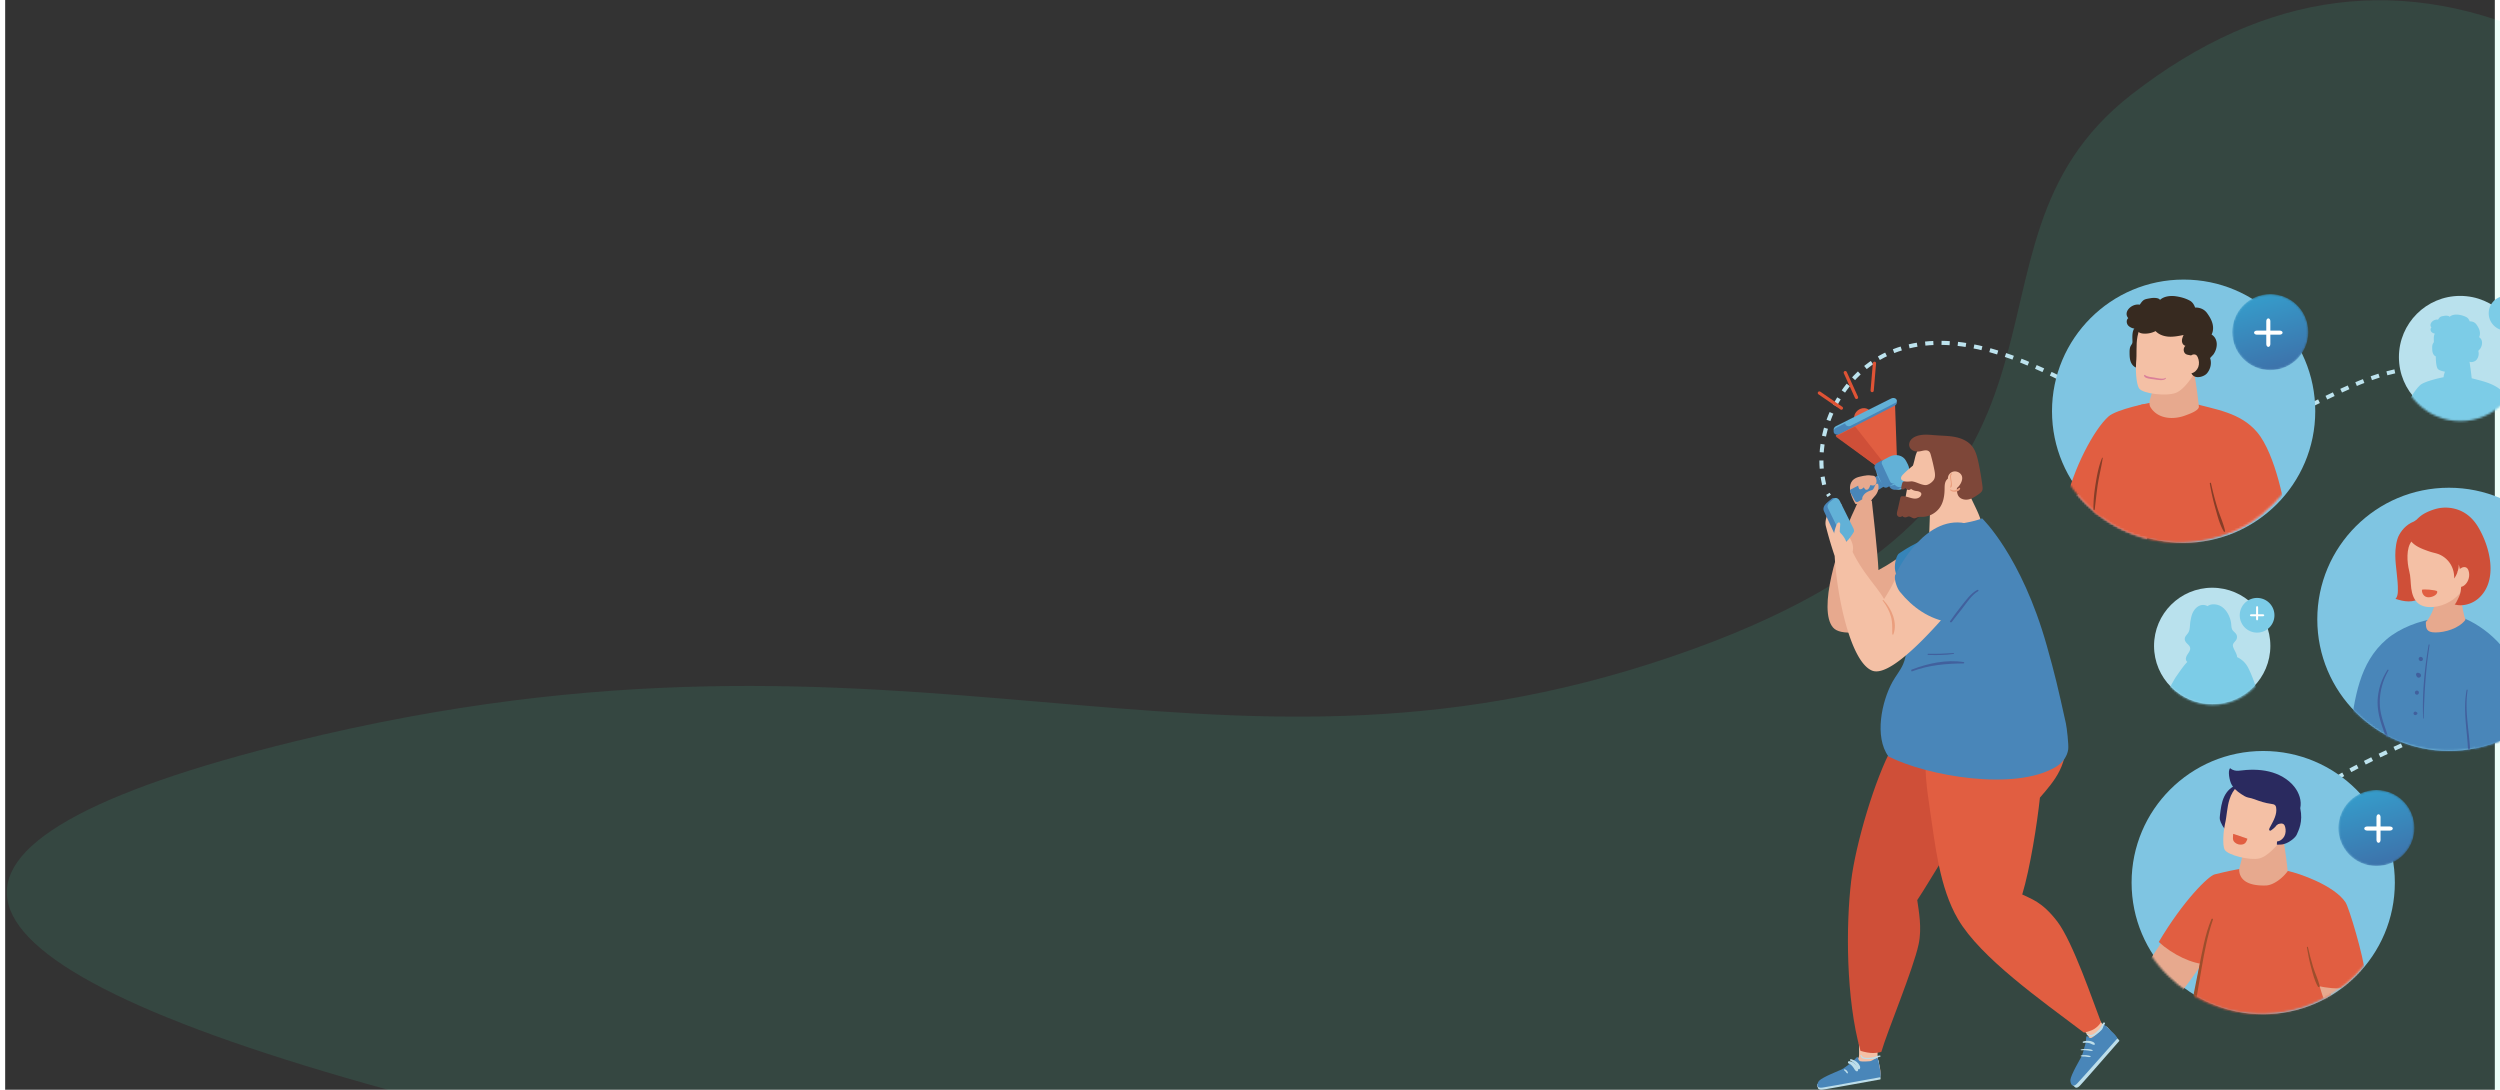 <svg xmlns="http://www.w3.org/2000/svg" xmlns:xlink="http://www.w3.org/1999/xlink" width="780" height="340" viewBox="0 0 1220 534">
    <rect x="0" y="0" width="1220" height="534" fill="#333333" stroke="none"/>
    <defs>
        <path id="a" d="M130.373 64.59c0 35.516-29.018 64.308-64.816 64.308S.74 100.106.74 64.59C.74 29.074 29.76.283 65.557.283c35.798 0 64.816 28.791 64.816 64.307"/>
        <path id="c" d="M37.604 18.75c0 10.292-8.343 18.635-18.635 18.635C8.677 37.385.333 29.042.333 18.75.333 8.457 8.677.114 18.97.114S37.604 8.457 37.604 18.75"/>
        <linearGradient id="d" x1="70.849%" x2="34.249%" y1="123.469%" y2="-5.5%">
            <stop offset="0%" stop-color="#3F67A2"/>
            <stop offset="100%" stop-color="#359FCD"/>
        </linearGradient>
        <path id="f" d="M130.373 64.59c0 35.516-29.018 64.308-64.815 64.308-35.8 0-64.818-28.792-64.818-64.308C.74 29.074 29.76.283 65.558.283c35.797 0 64.815 28.791 64.815 64.307"/>
        <path id="h" d="M130.373 64.59c0 35.516-29.018 64.308-64.815 64.308-35.8 0-64.818-28.792-64.818-64.308C.74 29.074 29.76.282 65.558.282c35.797 0 64.815 28.792 64.815 64.308"/>
        <path id="j" d="M37.604 18.75c0 10.292-8.343 18.635-18.635 18.635C8.677 37.385.333 29.042.333 18.75.333 8.457 8.677.114 18.97.114S37.604 8.457 37.604 18.75"/>
        <linearGradient id="k" x1="70.849%" x2="34.249%" y1="123.468%" y2="-5.501%">
            <stop offset="0%" stop-color="#3F67A2"/>
            <stop offset="100%" stop-color="#359FCD"/>
        </linearGradient>
        <path id="m" d="M57.113 29.021c0 15.661-12.697 28.355-28.357 28.355S.401 44.682.401 29.021C.401 13.361 13.096.666 28.756.666s28.357 12.695 28.357 28.355"/>
        <path id="o" d="M60.111 30.858c0 16.85-13.44 30.508-30.016 30.508C13.518 61.366.08 47.708.08 30.858.08 14.01 13.518.35 30.095.35c16.577 0 30.016 13.659 30.016 30.508"/>
    </defs>
    <g fill="none" fill-rule="evenodd">
        <path fill="#4AFFC4" d="M187.54 534C-45.17 469.818-60.35 412.906 142 363.264c303.524-74.464 444.881 36.619 674.288-41.387C1045.695 243.872 943.268 123 1042 46.281c65.822-51.146 134.155-59.789 205-25.93v522.904L187.54 534z" opacity=".1"/>
        <path stroke="#BDE3EE" stroke-width="2" d="M893.823 243a20.563 20.563 0 0 1-.646-1"/>
        <path stroke="#BDE3EE" stroke-dasharray="4.002,4.002" stroke-width="2" d="M891.361 237.54c-6.056-25.745 8.63-55.362 33.476-65.265 27.063-10.786 57.577.699 83.573 13.836 25.996 13.139 53.257 28.53 82.244 25.474 25.878-2.728 47.838-19.766 72.66-27.549 19.985-6.265 42.59-6.146 61.111 3.608 10.882 5.73 19.971 14.545 26.844 24.72 21.649 32.046 19.187 78.271-5.743 107.855-20.31 24.103-51.368 35.72-79.985 49.041-27.432 12.77-55.697 30.155-67.173 57.74"/>
        <path stroke="#BDE3EE" stroke-width="2" d="M1097.843 430c-.238.33-.466.664-.686 1"/>
        <path fill="#E7A98E" d="M913.603 246.302c.77-1.242 1.833-2.286 2.522-3.576 1.006-1.88 1.123-4.192.462-6.224-.533-1.642.376-1.399-.972-2.485-2.034-1.64-4.721-.922-6.87-.42-9.16 2.142-2.285 13.069-2.025 13.403"/>
        <path fill="#4986B9" d="M904.135 241.215l2.329 4.209a1.14 1.14 0 0 0 1.571.418L923 237.007 919.708 232l-15.106 7.725a1.08 1.08 0 0 0-.467 1.49"/>
        <path fill="#E15E41" d="M906.396 206.557L907.1 208l7.9-4.455-.703-1.441c-1-2.051-3.58-2.717-5.761-1.487s-3.14 3.89-2.14 5.94M897 213.361L917.825 229l9.175-4.848-.925-26.152L897 213.361"/>
        <path fill="#CF4F38" d="M897 213.917L916.375 228l3.625-1.87L906.53 209l-9.53 4.917"/>
        <path fill="#62B1D7" d="M925.293 238.505c.741 1.457 2.65 1.93 4.266 1.056l1.564-.845c1.615-.874 2.324-2.764 1.583-4.221-.74-1.458-2.65-1.93-4.266-1.056l-1.562.844c-1.616.875-2.325 2.764-1.585 4.222"/>
        <path fill="#4986B9" d="M926.726 233.174l-1.69.878c-1.756.912-2.52 2.876-1.718 4.392.803 1.516 2.87 2.01 4.623 1.098l1.691-.877a3.53 3.53 0 0 0 .368-.221c-1.65.654-3.48.128-4.224-1.276-.743-1.405-.139-3.195 1.344-4.168a3.365 3.365 0 0 0-.394.174"/>
        <path fill="#62B1D7" d="M896.177 211.167c.446.812 1.6 1.075 2.574.589l27.116-13.567c.975-.487 1.403-1.542.956-2.355-.447-.813-1.6-1.077-2.574-.59l-27.116 13.566c-.975.489-1.403 1.543-.956 2.357"/>
        <path fill="#4986B9" d="M926.997 197l-22.59 11.618c-.974.5-2.126.23-2.574-.607a1.484 1.484 0 0 1-.166-.622l-4.534 2.332c-.975.502-1.403 1.586-.956 2.422.447.836 1.6 1.107 2.575.605l27.123-13.949c.745-.383 1.162-1.105 1.122-1.799"/>
        <path fill="#62B1D7" d="M917.564 233.281l.966 1.878c1.423 2.77 5.093 3.668 8.198 2.008l2.663-1.425c3.105-1.661 4.468-5.254 3.045-8.023l-.966-1.878c-1.423-2.77-5.093-3.668-8.198-2.008l-2.663 1.426c-3.105 1.661-4.468 5.253-3.045 8.022"/>
        <path fill="#4986B9" d="M920.56 225l-3.544 2.088c-.872.514-1.26 1.625-.857 2.486l3.988 8.547c.4.856 1.436 1.136 2.307.62l3.546-2.087c-.872.514-1.908.235-2.307-.623l-3.989-8.546c-.402-.86-.016-1.971.857-2.485"/>
        <path fill="#E7A98E" d="M908.041 235.734c1.405-1.629 3.232-2.598 5.13-2.72.653-.041 1.312.014 1.97.08.316.032.644.071.931.274.446.316.708.973.837 1.623.139.7.141 1.485-.15 2.063-.485.961-1.547.976-2.42.701-.09-.028-.185-.059-.27-.023-.13.054-.195.236-.253.4-.236.677-.56 1.335-1.058 1.672a1.08 1.08 0 0 1-1.565-.358c-.15-.25-.31-.615-.534-.545-.074.023-.133.094-.19.158-.405.458-.937.714-1.48.711-.135 0-.277-.02-.391-.124a.96.96 0 0 1-.199-.314 5.21 5.21 0 0 1-.399-1.372"/>
        <path fill="#E7A98E" d="M913.427 246c.578-.637 1.477-1.733 2.136-2.298 1.785-1.527 2.774-3.888 2.332-6.104-.036-.183-.09-.377-.244-.496-.195-.15-.497-.123-.712.002-.214.125-.36.328-.494.528-.422.634-.807 2.266-1.623 2.505-1.219.358-2.452.847-3.405 1.657-.843.717-1.907 2.216-1.169 3.284"/>
        <path stroke="#DF5335" stroke-linecap="round" stroke-linejoin="round" stroke-width="1.578" d="M916 178l-1.125 13.389m-13.187-8.808l5.517 12.163M889 192.568L899.801 200"/>
        <path fill="#E7A98E" d="M959.088 261.836c-5.648-.495-11.223 1.366-16.457 3.515-12.81 5.259-14.792 8.754-24.674 13.996-.273-7.592-3.196-33.744-3.235-33.816-.815-1.527-6.972.727-6.972.727-.068.384-1.196 2.495-1.263 2.88-9.057 18.992-18.146 49.748-10.8 58.346 7.344 8.599 47.378-6.891 68.028-15.737L972 271.12c-1.536-5.371-7.264-8.786-12.912-9.283"/>
        <path fill="#3684B9" d="M927.727 271.447c-1.377 1.73-2.025 5.79-1.596 7.986 1.907 9.763 6.394 18.407 14.393 24.567 0 0 16.127-9.091 18.357-8.045 2.23 1.047 20.866-23.529 9.44-31.287-16.47-11.185-40.594 6.78-40.594 6.78"/>
        <path fill="#41609D" d="M959.651 297.01c-3.525-.176-7.417 1.936-10.613 3.302-2.619 1.12-5.423 2.61-7.812 3.816-.51.258-.066 1.079.441.823 2.292-1.158 5.177-2.357 7.66-3.494 3.08-1.41 6.905-3.645 10.324-3.658.467-.002.463-.765 0-.789"/>
        <path fill="#F4C0A5" d="M908.376 511s.234 6.38-.045 6.99c-.978 2.143-7.229 6.026-7.98 6.566-.75.541-11.327 5.352-11.839 6.277-.512.923-1.827 2.819 3.7 1.94 5.527-.877 24.096-4.402 25.9-4.688 1.803-.287.397-5.938-.183-8.094-.383-1.426-.685-4.531-.077-7.517"/>
        <path fill="#BDDEEA" d="M918.852 528.96c.2-.03.213-.732-.054-1.698a12.854 12.854 0 0 0-.22-2.063c-.362-1.898-.14-3.157-.462-5.029-.247-1.437-1.377-.372-2.115-.004-.636.318-3.074.893-3.79 1-.894.134-1.817.1-2.698-.105-.256-.06-.521-.14-.71-.322-.36-.348-.329-.927-.524-1.387-.07-.167-.197-.336-.377-.351-.177-.014-.326.124-.448.253-.63.653-1.229 1.393-1.913 1.988-.548.479-1.193.89-1.775 1.333-1.156.88-2.317 1.804-3.605 2.483-.802.42-12.161 6.25-12.161 6.25s.048.947.282 1.794c.18.65.883 1.09 2.638.814 5.424-.853 26.162-4.676 27.932-4.955"/>
        <path fill="#4986B9" d="M918.742 527.882c.408-.065.245-2.385.1-3.145-.362-1.898-.713-3.695-1.035-5.568-.246-1.436-1.374-.372-2.109-.003-.634.318-1.158.736-1.872.844-.892.134-3.72.254-4.6.05-.255-.059-.52-.139-.708-.322-.36-.347-.328-.926-.523-1.388-.07-.166-.196-.334-.376-.349-.177-.014-.325.124-.447.252-.627.654-1.225 1.393-1.907 1.99-.548.477-1.19.889-1.771 1.332-1.153.878-2.31 1.803-3.597 2.482-.798.421-9.401 3.735-11.035 5.559-.686.766-2.214 3.936 1.818 3.3 5.41-.854 26.297-4.755 28.062-5.034"/>
        <path fill="#BDDEEA" d="M901.002 524.19c.084.387.538.594.8.874.285.304.447.784.865.923.115.038.264-.008.305-.13.24-.71-1.141-2.12-1.888-1.814-.055.022-.094.09-.082.146M903.375 521.135c1.007.282 1.812 1.307 2.379 2.111.46.655.682 1.347 1.434 1.712.26.127.612-.05.708-.3.727-1.918-2.53-4.783-4.394-4.654-.589.041-.696.97-.127 1.13"/>
        <path fill="#BDDEEA" d="M904.27 519.803c1.06.518 2.006 1.234 2.649 2.163.45.65.54 1.479 1.228 1.962.175.123.467.084.592-.083.67-.904-.087-2.04-.733-2.799-.858-1.007-2.082-1.615-3.399-2.017-.578-.179-.848.525-.336.774M909.074 517.245c.351.201.338.822.66 1.1.47.407 1.254.526 1.925.608.831.103 3.56.027 4.383-.138.993-.198 1.544-.844 2.595-.953.57-.059.428-.737-.139-.66-.587.08-.959.209-1.483.44-1.196.528-3.584.86-4.998.736-.405-.036-.96-.073-1.32-.212-.918-.355-.418-.348-.775-.716-.256-.264-.228-.334-.674-.442-.194-.048-.344.14-.174.237"/>
        <path fill="#CF4F38" d="M997 376.36c-7.03 13.207-18.347 15.346-28.79 17.497-9.053 9.52-24.845 37.781-31.24 47.215.677 5.048 2.408 13.482.677 21.613-2.602 12.212-15.311 42.555-18.282 52.772 0 0-2.202.721-5.265.501-2.243-.16-4.957-1.028-4.957-1.028-7.193-25.684-7.14-61.697-4.543-83.332 2.142-17.829 11.61-50.006 20.107-65.419 10.062-18.251 16.012-33.347 37.97-39.179"/>
        <path fill="#F4C0A5" d="M1016.846 502.616s4.007 4.898 4.152 5.55c.509 2.29-2.113 9.17-2.383 10.057-.27.884-5.76 11.138-5.612 12.18.149 1.043.243 3.343 4.09-.723 3.849-4.064 16.433-18.177 17.689-19.503 1.255-1.327-3.24-4.934-4.991-6.284-1.157-.894-3.254-3.162-4.562-5.893"/>
        <path fill="#BDDEEA" d="M1035.974 510.11c.138-.151-.275-.737-1.07-1.366a13.291 13.291 0 0 0-1.418-1.56c-1.433-1.334-2.017-2.509-3.403-3.849-1.063-1.027-1.313.562-1.673 1.33-.311.662-1.891 2.67-2.393 3.21a7.243 7.243 0 0 1-2.197 1.613c-.238.112-.495.212-.756.182-.495-.06-.819-.557-1.251-.814-.157-.092-.359-.152-.51-.05-.149.1-.182.307-.202.49-.102.935-.13 1.921-.31 2.842-.146.74-.407 1.484-.6 2.215-.383 1.452-.742 2.945-1.351 4.316-.38.85-5.84 12.804-5.84 12.804s.609.748 1.305 1.3c.535.423 1.358.342 2.578-.99 3.772-4.12 17.859-20.329 19.09-21.672"/>
        <path fill="#4986B9" d="M1034.965 508.919c.288-.31-1.264-2.118-1.846-2.651-1.454-1.336-2.837-2.594-4.242-3.932-1.078-1.028-1.332.56-1.697 1.329-.316.662-.48 1.336-.989 1.876-.634.674-2.834 2.558-3.666 2.947-.242.112-.503.213-.767.182-.501-.06-.83-.557-1.268-.814-.16-.093-.365-.151-.518-.05-.15.1-.185.307-.205.49-.104.934-.132 1.922-.315 2.842-.147.74-.412 1.484-.608 2.215-.389 1.452-.752 2.945-1.37 4.315-.385.85-5.272 9.011-5.468 11.546-.082 1.064.631 4.638 3.483 1.568 3.826-4.117 18.227-20.519 19.476-21.863"/>
        <path fill="#BDDEEA" d="M1017.082 517.534c.578.25 1.499.15 2.22.215.782.07 1.586.348 2.373.215.217-.036.385-.157.304-.275-.474-.686-4.19-.98-4.948-.316-.056.049-.035.123.051.16M1017.706 514.669c.89-.148 2.056-.011 2.924.111.705.1 1.258.269 2.011.207.26-.021.414-.162.34-.264-.566-.785-4.552-.927-5.826-.444-.402.152.048.473.55.39M1018.509 511.028c1.043-.14 2.122-.098 3.116.227.697.227 1.25.738 2.013.745.194.002.375-.159.361-.327-.066-.91-1.263-1.32-2.16-1.53-1.191-.278-2.4-.122-3.553.213-.508.148-.28.74.223.672M1020.194 507.163c.473 0 1.002.696 1.519.801.753.153 1.522-.212 2.165-.545.796-.412 3.052-2.224 3.609-2.93.67-.848.577-1.913 1.378-2.699.433-.426-.277-1.087-.692-.643-.43.46-.635.839-.88 1.427-.558 1.343-2.3 3.221-3.611 3.98-.375.217-.88.528-1.306.601-1.09.188-.659-.12-1.283-.302-.448-.13-.485-.226-.957-.065-.207.071-.17.375.058.375"/>
        <path fill="#E15E41" d="M1009.327 359.403c2.43 14.792-5.256 23.38-12.241 31.448-1.411 13.087-4.793 34.56-8.675 47.465 4.128 2.129 9.628 3.356 17.213 13.286 7.584 9.93 17.537 39.304 21.376 49.245 0 0-.666 1.633-3.23 3.32-1.878 1.237-5.137 1.833-5.137 1.833-21.287-16.068-50.6-36.727-61.66-55.528-9.114-15.495-11.185-36.277-13.789-53.716-3.083-20.65-4.931-37.752 8.961-55.756"/>
        <path fill="#F4C0A5" d="M945.969 216c-2.717.526-5.61 1.144-7.563 3.14-1.394 1.425-2.122 3.379-2.555 5.307-.476 2.122-1.118 4.187-1.72 6.3a114.015 114.015 0 0 0-2.98 13.486c-.257 1.62-.331 3.614 1.002 4.534.826.572 1.912.496 2.906.4l8.246-.804-.55 15.637A615.106 615.106 0 0 0 969 259.855c-.301-6.83-4.717-12.665-6.97-19.105-.302-.863-.568-1.76-.534-2.674.044-1.177.575-2.267.901-3.397 1.396-4.83-1.205-10.155-5.145-13.192-3.94-3.038-6.394-4.78-11.283-5.487"/>
        <path fill="#7E4739" d="M968.863 237.766a138.225 138.225 0 0 0-1.938-11.265c-.604-2.806-1.346-5.697-3.153-7.921-1.98-2.438-5.029-3.783-8.097-4.411-3.068-.63-6.225-.626-9.348-.856-3.257-.24-6.638-.725-9.707.397-1.065.389-2.086.986-2.786 1.881-.701.895-1.043 2.12-.705 3.207.323 1.044 1.234 1.839 2.262 2.2 1.027.36 2.156.327 3.222.105 1.443-.3 3.17-.863 4.213.181.43.432.615 1.046.779 1.633a97.71 97.71 0 0 1 1.79 7.553c.317 1.622.552 3.456-.41 4.796-.892 1.241-2.767 2.601-4.28 2.433-1.513-.17-2.924-.82-4.358-1.334-1.65-.593-3.34-.715-5.076-.633-.562.027-1.18.18-1.487.654-.119.183-.178.397-.234.609a28.671 28.671 0 0 0-.38 1.605c-.061.297-.114.629.042.89.194.325.65.404 1.006.28.355-.122.635-.398.901-.664.331.442.778.822 1.316.947.537.124 1.164-.059 1.456-.527.63.512 1.388.863 2.184 1.009.539.099 1.097.108 1.614.289 1.17.411 1.594 1.025 1.056 2.05-.317.606-.911 1.033-1.556 1.252-2.443.83-5.008-1.11-7.582-.947-.213.013-.435.045-.603.177-.216.169-.29.46-.35.729l-1.17 5.201c-.24 1.07-.996 2.903.073 3.74.599.47 1.554.388 2.066-.176a2.019 2.019 0 0 0 2.05.58c.32-.097.617-.276.948-.328 1.005-.155 1.853.883 2.87.898.653.01 1.23-.405 1.859-.586.626-.18 1.29-.123 1.94-.123 3.11-.004 6.152-1.483 8.164-3.85 2.317-2.726 2.871-6.4 2.916-9.874.014-1.192.011-2.423.467-3.525.456-1.102 1.502-2.054 2.688-1.995 1.168.06 2.105 1.073 2.489 2.183.384 1.11.342 2.314.371 3.489.03 1.174.154 2.403.807 3.378 1.028 1.535 3.143 2.012 4.945 1.626 1.8-.385 3.366-1.463 4.88-2.516.716-.499 1.469-1.044 1.793-1.855.278-.696.194-1.479.1-2.224l-.047-.362"/>
        <path fill="#4986B9" d="M931.751 310.734c.16 5.029.285 10.252-1.76 14.864-1.336 3.01-3.523 5.575-5.122 8.46-5.34 9.62-9.011 26.978-2.024 36.607 18.722 9.563 62.133 17.282 82.291 4.987 3.01-1.836 5.352-5.027 5.812-8.48.285-2.143-.677-10.582-1.144-12.695-3.977-17.952-5.247-23.486-9.352-38.073-12.383-43.997-31.7-62.404-31.7-62.404s-4.525 2.11-15.612 3.214c-6.099 2.786-6.815 6.76-11.42 11.58-5.468 5.722-8.226 9.828-11.229 17.104-3.003 7.275-1.482 17.462 1.26 24.836"/>
        <path fill="#41609D" d="M934.419 328.98c8.39-3.151 16.682-3.78 25.345-3.89.324-.003.305-.604 0-.653-8.458-1.345-17.397.564-25.525 3.676-.42.16-.241 1.027.18.867M942.4 320.93c4.113.144 8.33.105 12.372-.491.35-.052.279-.46-.086-.438-4.118.25-8.144.497-12.286.352-.534-.02-.532.558 0 .577"/>
        <path fill="#F4C0A5" d="M966 282.983c-13.577 17.428-40.688 49.76-51.096 45.661-10.406-4.098-17.186-35.32-18.406-56.213a188.514 188.514 0 0 1-4.337-14.69c-.572-2.273.478-5.325 1.657-7.317 1.149-1.941 3.203-3.51 5.454-3.42.144.005.297.02.41.108.266.208.15.623.062.949-.503 1.875.884 3.708 1.144 5.633.122.909-.012 1.833.038 2.748.283 5.22 5.74 8.352 4.357 13.99 5.041 10.38 11.594 16.585 15.435 23.112 6.019-9.225 6.066-13.218 14.597-23.829 3.485-4.334 7.401-8.577 12.498-10.788 5.098-2.211 11.652-1.9 15.525 2.09"/>
        <path fill="#4986B9" d="M926.067 282.04c-.389 2.226.975 6.187 2.4 7.948 6.331 7.831 14.4 13.396 24.382 15.012 0 0 9.876-16.048 12.34-16.198 2.463-.152 7.173-31.324-6.588-32.701-19.84-1.984-32.534 25.939-32.534 25.939"/>
        <path fill="#41609D" d="M966.442 289.043c-3.243 1.62-5.793 5.371-8.051 8.135-1.85 2.263-3.704 4.94-5.305 7.16-.344.476.431.935.77.465 1.16-1.605 3.593-4.587 5.16-6.606 2.18-2.81 4.666-6.73 7.799-8.497.42-.238.05-.869-.373-.657"/>
        <path fill="#4986B9" d="M901.243 266.639c-1.303 1.074-2.727-.485-3.237-1.585l-6.758-14.569c-.683-1.472.15-2.86 1.23-3.908.583-.566 1.221-1.075 1.854-1.587.548-.446 1.088-1.098 1.89-.975 1.008.153 1.764 1.038 2.16 1.876l6.265 13.269c.284.615.433 1.325.31 1.995-.104.562-3.203 5.063-3.714 5.484"/>
        <path fill="#62B1D7" d="M902.945 264.721c-1.06.828-2.217-.372-2.632-1.22 0 0-7.11-14.502-7.111-14.507-.556-1.134.12-2.202 1-3.01.474-.436.993-.828 1.507-1.222.446-.343.884-.845 1.536-.75.82.118 1.434.8 1.755 1.445.002 0 6.712 13.505 6.712 13.505.232.474.353 1.02.252 1.537-.085.433-2.604 3.9-3.019 4.222"/>
        <path fill="#F4C0A5" d="M896 263.599c.09-2.262.602-4.504 1.498-6.575.259-.599.882-1.29 1.413-.92.33.228.332.714.3 1.12l-.2 2.48c-.026.326-.052.666.057.975.12.345.39.61.64.873a12.286 12.286 0 0 1 3.184 6.42c.14.85.186 1.749-.124 2.55-.31.803-1.05 1.48-1.894 1.478M952.053 234.837c-.327-1.615.893-3.368 2.614-3.755 1.722-.389 3.671.65 4.178 2.225.404 1.25-.037 2.607-.691 3.763-.82 1.45-2.19 2.836-3.95 2.93M936.443 227a51.598 51.598 0 0 0-6.143 5.19c-.406.402-.812.819-1.076 1.33-.166.323-.274.695-.2 1.053.136.667.828 1.048 1.473 1.22 2.148.573 4.399-.154 6.503-.873"/>
        <path fill="#EA9E7D" d="M920.031 294.278c1.831 2.442 3.283 5.065 4.061 7.9.8 2.914.58 5.652.643 8.59.005.273.451.319.548.063 2.11-5.566-.71-12.46-4.917-16.774-.155-.159-.465.048-.335.22M953.036 240.135c1.218 1.535 4.926.902 4.964-.921.003-.15-.249-.275-.429-.182-.603.312-.992.784-1.65 1.052-.809.328-1.804.33-2.474-.183-.206-.158-.56.045-.411.234M953.858 232c-.71-.016-.909.954-.847 1.895.053.796.265 1.523.374 2.299.15 1.07-.078 1.618-.273 2.56-.03.148.067.273.159.24 1.909-.667-.722-5.697.626-6.551.146-.093.14-.438-.039-.443"/>
        <path fill="#7FC5E2" d="M1132 201.5c0 35.622-28.877 64.5-64.5 64.5-35.622 0-64.5-28.878-64.5-64.5 0-35.623 28.878-64.5 64.5-64.5 35.623 0 64.5 28.877 64.5 64.5"/>
        <g transform="translate(1000 137)">
            <mask id="b" fill="#fff">
                <use xlink:href="#a"/>
            </mask>
            <path fill="#F2C1C9" d="M14.548 105.954L9.53 148.269l35.96 14.935 5.854-51.442L34.62 94.337" mask="url(#b)"/>
            <path fill="#E15E41" d="M85.804 67.062c-4.542-4.71-12.835-2.737-19.34-3.651l-15.168-2.133c-1.205-.17-2.432-.339-3.634-.152-1.747.27-3.281 1.262-4.755 2.231l-12.66 8.319c-4.51 2.962-4.094 9.406-4.704 14.271-.716 5.724-1.25 11.47-1.668 17.222-.823 11.322-1.202 22.676-1.292 34.026-.088 10.864.626 21.622 1.385 32.453.05.737.103 1.485-.046 2.21-.284 1.398-1.276 2.56-1.685 3.928-.833 2.79.91 5.696 2.957 7.78 8.694 8.848 24.127 7.113 35.44 6.979a96.504 96.504 0 0 0 32.396-6.003c3.818-1.42 11.552-3.432 14.16-6.8 2.665-3.444.9-11.109.794-15.297l-1.965-77.32c-.128-5.004-6.636-9.76-10.14-13.247" mask="url(#b)"/>
            <path fill="#F2C1C9" d="M100.826 210.736c-2.336 4.16-.968 7.397.217 11 .808-1.058 1.726-1.61 3.092-1.964 1.441.841 1.782 2.41-.071 3.268-1 .616-1.375 2.018-1.175 2.628.223.68 2.115 1.042 2.844-.403.428.999 2.492.713 2.856-.552.385.964 2.046.368 2.429-.783.748.605 1.306.495 1.882-.274.574-.77.655-1.437.65-2.394-.012-3.823-1.192-7.513-1.516-11.304-.637-7.457 8.606-32.935 8.606-60.742 0-19.23-8.025-46.077-8.025-46.077s-16.883 5.353-26.196 6.018c3.02 19.122 11.253 41.072 11.872 45.448-.207 5.913-.957 9.463-.885 13.087.16 8.001 5.857 29.523 5.958 33.523.108 4.319-.413 5.735-2.538 9.52" mask="url(#b)"/>
            <path fill="#E15E41" d="M81.916 89.236c-.122 8.705 2.737 23.873 5.215 34.117 13.024 4.293 24.197-.578 30.65-5.537-.203-5.344-5.126-32.238-14.25-43.017-8.256-9.75-20.36-11.074-31.806-14.318M56.122 59.645c-5.667.502-21.608 4.042-25.415 7.418-7.089 6.285-17.24 25.386-21.176 43.039 0 0 5.499 7.717 18.16 6.434 2.644-2.92 5.295-9.803 12.099-18.425" mask="url(#b)"/>
            <path fill="#E7A98E" d="M71.778 40.48a290.407 290.407 0 0 1 3.191 21.66c.227 2.118-5.167 3.89-6.67 4.454-5.72 2.146-13.197 1.822-16.873-3.777-1.474-2.245-.087-4.797.51-7.277.845-3.504 1.665-7.013 2.518-10.514" mask="url(#b)"/>
            <path fill="#372A20" d="M48.042 20.215c-2.718.909-5.08 3.055-5.519 5.904-.201 1.305-.142 2.632-.1 3.95.011.368.021.745-.09 1.095-.14.45-.463.818-.7 1.228-.608 1.05-.631 2.324-.622 3.535.01 1.41.049 2.846.508 4.18.46 1.333 1.414 2.57 2.755 3.035.542.19 1.152.242 1.686.034.426-.166.773-.48 1.089-.808a10.675 10.675 0 0 0 2.32-3.714" mask="url(#b)"/>
            <path fill="#F4C0A5" d="M44.206 40.708c.462-4.248-.12-8.552.67-12.786.958-5.125 3.752-9.242 8.885-10.85 5.493-1.72 11.956-.642 16.698 2.555 7.668 5.172 8.555 16.323 3.738 24.184-4.816 7.859-8.006 10.734-10.553 11.717-4.554 1.759-16.088.41-17.908-2.142-1.679-2.353-1.777-10.409-1.53-12.678" mask="url(#b)"/>
            <path fill="#372A20" d="M83.7 31.037c-.166-1.616-.93-3.113-2.502-4.112.883-1.675.91-3.702.401-5.524-.509-1.82-1.518-3.465-2.63-5-2.21-3.047-5.858-2.684-5.858-2.684s-.634-2.35-2.57-3.4c-2.09-1.137-4.4-1.774-6.755-2.121-2.659-.393-5.873-.091-7.882 1.773-.485-1.134-3.236-1.084-4.458-.87-3.21.562-3.633.5-5.438 3.211-3.75-.757-8.343 3.416-5.64 6.581-1.077.877-.915 2.688.037 3.697.812.86 2.966 1.906 4.042 1.129-.03.872.443 1.657 1.176 2.122.713.452 1.58.6 2.425.643a11.28 11.28 0 0 0 5.715-1.239c1.635 1.771 4.109 2.598 6.526 2.733 2.419.134 4.824-.35 7.196-.83-.417.948-.843 1.936-.806 2.97.036 1.035.68 2.126 1.703 2.327-.977.89-1.12 2.54-.309 3.582 1.277 1.643 4.019.103 3.469 2.93-.444 2.27-1.552 6.703.931 8.318 1.869 1.215 5.234.16 6.523-1.398 1.68-2.034 2.352-4.88 1.478-7.394-.018-.055 1.494-1.615 1.636-1.817 1.141-1.618 1.789-3.707 1.59-5.627" mask="url(#b)"/>
            <path fill="#F4C0A5" d="M70.056 38.04c.486-.443.983-.893 1.585-1.159.603-.265 1.34-.319 1.9.027.454.28.728.774.93 1.265.607 1.47.751 3.156.214 4.651-.538 1.496-1.808 2.756-3.367 3.113-1.56.357-3.35-.3-4.154-1.673" mask="url(#b)"/>
            <path fill="#863D27" d="M80.327 99.941c.71 4.181 1.617 8.298 2.793 12.376 1.066 3.697 2.063 7.85 4.09 11.154.201.33.686.11.61-.254-.832-3.93-2.676-7.747-3.843-11.603a153.47 153.47 0 0 1-3.06-11.835c-.082-.388-.654-.218-.59.162M27.534 87.374c-1.692 4.062-2.51 8.561-3.198 12.886-.653 4.093-1.11 8.31-1.02 12.458.007.401.565.378.612 0 .54-4.36.925-8.728 1.63-13.069.662-4.08 1.71-8.102 2.29-12.19.029-.207-.232-.28-.314-.085" mask="url(#b)"/>
            <path fill="#DA7F99" d="M58.44 48.207c-.898.841-4.218-.004-5.258-.177-1.277-.215-3.634-.321-4.6-1.257-.167-.161-.461-.045-.461.19-.002 1.624 3.733 1.74 4.827 1.909 1.37.21 4.785.959 5.811-.349.174-.222-.101-.52-.318-.316" mask="url(#b)"/>
        </g>
        <g transform="translate(1091 144)">
            <mask id="e" fill="#fff">
                <use xlink:href="#c"/>
            </mask>
            <path fill="url(#d)" d="M37.604 18.75c0 10.292-8.343 18.635-18.635 18.635C8.677 37.385.333 29.042.333 18.75.333 8.457 8.677.114 18.97.114S37.604 8.457 37.604 18.75" mask="url(#e)"/>
        </g>
        <path fill="#FFFFFE" d="M1109 170c-.55 0-1-.63-1-1.4v-11.2c0-.77.45-1.4 1-1.4s1 .63 1 1.4v11.2c0 .77-.45 1.4-1 1.4"/>
        <path fill="#FFFFFE" d="M1116 163c0 .55-.63 1-1.401 1H1103.4c-.77 0-1.4-.45-1.4-1s.63-1 1.4-1h11.199c.771 0 1.401.45 1.401 1"/>
        <path fill="#7FC5E2" d="M1262 303.5c0 35.622-28.877 64.5-64.499 64.5-35.624 0-64.501-28.878-64.501-64.5 0-35.623 28.877-64.5 64.501-64.5 35.622 0 64.499 28.877 64.499 64.5"/>
        <g transform="translate(1132 239)">
            <mask id="g" fill="#fff">
                <use xlink:href="#f"/>
            </mask>
            <path fill="#4986B9" d="M59.847 64.07c-8.708.85-18.553 4.826-24.83 10.15-13.666 11.587-15.576 29.153-17.982 44.996-1.853 12.2.455 25 3.393 36.844 1.588 6.397 5.34 22.946 7.557 29.155 1.418 1.406 6.943 3.525 9.243-1.36.388-32.93 5.184-73.42 14.906-104.907M79.965 91.115c-7.136 17.915 3.022 32.16-4.529 49.907-8.149 19.158-11.529 48.251-11.529 48.251s3.77 3.125 7.329 3.156c2.38-2.457 10.767-15.25 17.374-24.778 6.605-9.53 12.494-19.91 14.325-31.33.697-4.345.792-8.76.834-13.159.092-9.788-.098-19.755-3.143-29.068C95.968 79.85 84.422 67.996 70.234 62.89" mask="url(#g)"/>
            <path fill="#4986B9" d="M32.29 103.178c-.482 3.996-.693 8.074.102 12.02.64 3.177 1.915 6.194 2.697 9.34 2.097 8.437.559 17.287-.798 25.871-.313 1.982-.98 4.15-.142 5.977 4.575 9.986 35.47 8.9 47.263 6.311 7.192-1.579 2.85-2.073 6.03-8.615 1.914-3.937 2.323-8.403 2.704-12.758l1.666-19.106c1.768-20.256-.548-41.28-17.352-54.916-.44-.357-.9-.719-1.446-.878-.867-.252-1.788.043-2.653.3a31.16 31.16 0 0 1-15.092.615c-.795-.165-1.649-.357-2.4-.044-.406.171-.739.476-1.058.778-5.09 4.844-8.056 11.042-12.396 16.444-4.392 5.467-6.292 11.75-7.125 18.66" mask="url(#g)"/>
            <path fill="#CF4F38" d="M56.851 36.417c-.602 3.068-.474 6.234-.92 9.329-.448 3.094-1.605 6.292-4.127 8.166-1.737 1.292-3.964 1.818-6.134 1.792-2.17-.026-4.301-.57-6.361-1.247.975-.977 1.145-2.476 1.176-3.85.138-5.876-1.225-11.7-1.262-17.576-.018-2.902.462-7.385 1.89-9.918 1.607-2.851 4.267-5.947 9.073-7.157" mask="url(#g)"/>
            <path fill="#E7A98E" d="M58.666 55.898c.02 2.517-2.577 8.199-4.468 9.878 0 2.949.082 5.137 4.657 5.137s11.39-1.804 14.761-6.194c-1.63-4.073-3.18-17.31-2.472-19.418" mask="url(#g)"/>
            <path fill="#F4C0A5" d="M47.32 26.142c-2.903 3.327-2.336 10.626-1.272 14.659.733 2.774.624 5.691.995 8.535.37 2.844 1.357 5.818 3.668 7.538 1.968 1.464 4.587 1.778 7.038 1.574 5.719-.479 11.152-3.632 14.374-8.343 3.224-4.71 4.172-10.885 2.508-16.334-.6-1.966-1.517-3.827-2.611-5.571-2.814-4.481-7.104-8.34-12.326-9.347-5.224-1.006-11.294 1.55-13.115 6.51" mask="url(#g)"/>
            <path fill="#CF4F38" d="M79.569 18.846c-1.8-2.9-4.243-5.46-7.44-7.117-3.486-1.806-7.694-2.415-11.619-1.683-2.657.496-6.332 1.95-8.447 3.491a18.13 18.13 0 0 0-2.553 2.284l-.1-.078c-.259.26-.527.545-.826.874-.738.815-1.156 1.594-1.33 2.334-.472.895-.887 1.84-1.194 2.898-1.283 4.434 3.81 7.134 7.215 8.426 1.274.484 2.55.968 3.862 1.334.983.274 1.987.482 2.95.818 2.449.854 4.582 2.548 5.997 4.707 1.412 2.158 2.103 4.766 1.984 7.337a11.62 11.62 0 0 0 2.244-6.877A31.943 31.943 0 0 1 71.49 48.27c-.099 1.657-.194 3.041-.818 4.6-.188.468-1.953 4.464-2.458 4.325 4.16 1.147 8.856-.313 11.936-3.114 9.728-8.843 5.404-25.594-.581-35.235" mask="url(#g)"/>
            <path fill="#F4C0A5" d="M69.936 41.243c-.29-.208-.021-.654.249-.89.543-.473 1.098-.954 1.761-1.238.664-.285 1.467-.346 2.09.017.59.343.922.999 1.122 1.647.7 2.278.056 4.911-1.62 6.615-.676.687-1.575 1.248-2.539 1.193-.963-.054-1.9-.94-1.718-1.88" mask="url(#g)"/>
            <path fill="#E15E41" d="M52.298 50.057c-.169.534.222 3.074 2.48 3.562 1.893.41 5.384-.978 4.964-2.848-.325-.714-7.275-1.248-7.444-.714" mask="url(#g)"/>
            <path fill="#41609D" d="M35.4 89.26c-2.681 4.15-4.324 8.781-4.758 13.698-.479 5.432.845 10.408 2.653 15.483a78.997 78.997 0 0 1 4.012 17c.718 5.918.306 11.654.141 17.574-.011.387.581.466.68.092 1.3-4.959 1.015-10.43.548-15.49-.49-5.32-1.475-10.634-3.035-15.75-1.647-5.4-3.899-10.364-3.998-16.11-.097-5.695 1.394-11.279 4.238-16.217.18-.31-.288-.578-.48-.28M74.172 99.098c-2.04 10.82.717 21.556.76 32.402.046 11.689-4.645 22.881-6.259 34.374-.06.436.543.632.684.187 1.75-5.52 2.832-11.27 4.11-16.91 1.19-5.241 2.399-10.46 2.508-15.853.233-11.39-3.059-22.688-1.315-34.066.048-.313-.427-.456-.488-.134M55.553 76.965c-2.002 11.863-3.19 23.977-2.702 36.013.007.194.299.196.303 0 .269-12.039.945-23.98 2.872-35.884.049-.306-.42-.439-.473-.13M50.724 84.1l.044.116c.25.651.863.897 1.501.605a.8.8 0 0 0 .367-.364c.294-.632.047-1.242-.611-1.488a5.715 5.715 0 0 0-.117-.044c-.66-.248-1.434.52-1.184 1.174M49.418 91.711c.056.293.182.56.326.82.348.633 1.262.72 1.76.226.495-.491.413-1.405-.227-1.746-.264-.142-.534-.265-.83-.32-.65-.12-1.154.371-1.029 1.02M49.812 101.409c1.298 0 1.3-2 0-2-1.297 0-1.299 2 0 2M49.744 110.024c-.1-.054-.193-.13-.29-.196-.554-.363-1.296.119-1.296.739s.742 1.101 1.295.738c.098-.065.19-.142.29-.195.412-.225.412-.862 0-1.086" mask="url(#g)"/>
        </g>
        <path fill="#7FC5E2" d="M1171 432.5c0 35.622-28.877 64.5-64.499 64.5-35.624 0-64.501-28.878-64.501-64.5s28.877-64.5 64.501-64.5c35.622 0 64.499 28.878 64.499 64.5"/>
        <g transform="translate(1040 368)">
            <mask id="i" fill="#fff">
                <use xlink:href="#h"/>
            </mask>
            <path fill="#E7A98E" d="M22.16 86.433c-5.132 5.866-16.716 24.935-17.107 24.962-5.575-4.59-11.34-8.994-26.126-20.077-.595 1.461-1.022 4.632-2.313 5.547 9.4 21.123 22.247 38.383 31.69 36.387 9.446-1.996 21.3-18.977 28.134-29.023 1.233-1.813 3.62-5.948 4.247-8.044" mask="url(#i)"/>
            <path fill="#E15E41" d="M63.44 57.41c-4.843-.943-15.876 1.908-20.677 3.039-3.068.722-15.492 12.932-27.45 33.145 6.896 6.274 16.381 10.785 23.604 10.978 1.744-4.7 4.534-9.08 6.112-13.788 1.558-4.657 3.72-8.986 6.143-13.317" mask="url(#i)"/>
            <path fill="#E15E41" d="M99.908 172.598c-9.908 4.154-24.97 2.268-31.508 1.985-18.573-.78-38.097-7.125-41.022-11.208-1.307-1.839 9.1-69.45 11.193-73.719 1.165-2.43 2.591-4.743 3.614-7.243 2.95-7.079 2.901-15.642 8.086-21.283.452-.494 1.688-.188 1.142.19l8.584 2.95c4.424-.85 15.147-1.58 18.501-5.497 3.805 2.382 9.94 10.734 12.841 14.155a48.427 48.427 0 0 1 3.045 4.01c4.327 23.357 8.298 63.631 5.524 95.66" mask="url(#i)"/>
            <path fill="#9D4E2C" d="M41.116 82.409c-3.176 7.577-4.539 16.067-6.146 24.073-1.591 7.936-3.452 16-4.17 24.073-.042.48.718.565.837.112 4.124-15.814 4.902-32.515 10.237-48.05.167-.487-.569-.657-.758-.208" mask="url(#i)"/>
            <path fill="#E7A98E" d="M75.401 37.702a282.548 282.548 0 0 1 3.104 21.072c-1.733 2.758-6.588 7.001-10.7 7.133-13.085.418-13.085-6.438-13.085-8.067.671-2.35 2.55-10.477 3.826-15.715" mask="url(#i)"/>
            <path fill="#2A2A5F" d="M54.02 16.632c-3.016.596-5.389 3.047-6.676 5.818-1.288 2.77-1.665 5.858-2.028 8.887-.094.794-.188 1.604-.026 2.386.25 1.202 1.89 4.518 3.057 4.925 1.167.405 1.82-2.136 2.698-3.002.485-.48.8-1.097 1.109-1.704 1.079-2.13 2.16-4.26 3.237-6.39" mask="url(#i)"/>
            <path fill="#F4C0A5" d="M47.732 35.927c.981-4.04.964-8.265 2.261-12.252 1.571-4.825 4.787-8.45 9.941-9.363 5.516-.977 11.616.865 15.788 4.54 6.744 5.942 6.193 16.811.553 23.797-5.639 6.984-9.08 9.36-11.662 9.993-4.615 1.13-15.572-1.605-17.006-4.293-1.322-2.48-.4-10.262.125-12.422" mask="url(#i)"/>
            <path fill="#2A2A5F" d="M50.296 8.428c1.244 1.132 3.036 1.396 4.282 1.234 4.897-.634 9.924-.746 14.727.392 4.803 1.14 9.387 3.616 12.435 7.47 2.332 2.947 3.704 6.83 2.906 10.492 1.458 6.847-.864 10.919-1.692 12.909-.671 1.614-3.55 3.677-5.196 4.295-1.646.618-2.043.683-4.574.683 0-1.54.22-3.085.309-4.622.114-1.969 1.196-3.6 1.219-5.624-.675.08-1.275.385-1.703.908-.54.66-2.702 2.618-3.131 2.506-.997-.26-.113-1.599.158-2.1 1.557-2.88 3.324-5.977 2.807-9.204-.057-.354-.147-.715-.358-1.006-.471-.645-1.373-.758-2.168-.862-2.79-.359-5.472-1.244-8.088-2.24-1.08-.412-2.032-.622-3.141-.854-1.216-.255-2.392-1.061-3.422-1.725-1.984-1.278-3.815-2.914-4.847-5.028-.798-1.635-1.807-6.33-.523-7.624" mask="url(#i)"/>
            <path fill="#E15E41" d="M58.667 43.12c.064-.022.092-.113.052-.169l-6.724-2.302c-.066-.023-.15-.042-.2.007-.03.032-.033.08-.036.124-.025.453-.05.906-.077 1.36-.029.518-.055 1.052.11 1.544.149.435.44.811.782 1.122.945.862 2.303 1.253 3.57 1.04.528-.089 1.05-.284 1.45-.64.398-.354 1.177-1.726 1.125-2.255" mask="url(#i)"/>
            <path fill="#F4C0A5" d="M73.009 36.565c.524-.366 1.06-.738 1.676-.92.614-.18 1.332-.14 1.83.263.403.325.604.837.737 1.335.399 1.494.325 3.14-.382 4.515-.708 1.376-2.092 2.434-3.641 2.584-1.55.15-3.194-.706-3.797-2.13" mask="url(#i)"/>
            <path fill="#E7A98E" d="M118.187 140.121c-1.26 3.516-4.946 5.544-8.419 6.936-7.18 2.856-35.028.967-39.546.85l-1.783-5.427c6.99-3.444 13.816-5.498 20.855-8.776.737-.33 10.416-3.964 10.416-4.483-4.519-7.739-5.85-15.95-8.466-24.088l19.952-10.145a157.651 157.651 0 0 1 7.419 39.683c.119 1.84.19 3.728-.428 5.45" mask="url(#i)"/>
            <path fill="#E15E41" d="M78.505 58.774c5.542 1.147 22.838 7.093 28.338 15.408 1.69 2.553 8.757 26.05 9.71 35.52-6.918 7.243-12.637 7.69-23.9 5.337-2.465-3.903-3.611-20.418-5.437-29.622" mask="url(#i)"/>
            <path fill="#9D4E2C" d="M87.906 96.253c.56 3.422 1.244 6.807 2.163 10.153.83 3.02 1.637 6.371 3.258 9.081.269.45.955.15.838-.35-.746-3.193-2.277-6.255-3.246-9.4-.977-3.168-1.78-6.39-2.508-9.621-.075-.332-.559-.187-.505.137" mask="url(#i)"/>
        </g>
        <g transform="translate(1143 387)">
            <mask id="l" fill="#fff">
                <use xlink:href="#j"/>
            </mask>
            <path fill="url(#k)" d="M37.604 18.75c0 10.292-8.343 18.635-18.635 18.635C8.677 37.385.333 29.042.333 18.75.333 8.457 8.677.114 18.97.114S37.604 8.457 37.604 18.75" mask="url(#l)"/>
        </g>
        <path fill="#FFFFFE" d="M1163 413c-.55 0-1-.63-1-1.4v-11.199c0-.771.45-1.401 1-1.401s1 .63 1 1.401V411.6c0 .77-.45 1.4-1 1.4"/>
        <path fill="#FFFFFE" d="M1170 406c0 .55-.63 1-1.401 1H1157.4c-.77 0-1.4-.45-1.4-1s.63-1 1.4-1h11.199c.771 0 1.401.45 1.401 1"/>
        <path fill="#B9E1ED" d="M1110 316.5c0 15.74-12.76 28.5-28.5 28.5s-28.5-12.76-28.5-28.5 12.76-28.5 28.5-28.5 28.5 12.76 28.5 28.5"/>
        <g transform="translate(1053 288)">
            <mask id="n" fill="#fff">
                <use xlink:href="#m"/>
            </mask>
            <path fill="#7CCCE7" d="M52.222 60.735c-.075-6.67-3.679-17.015-6.242-21.783-1.276-2.376-3.117-3.922-5.304-4.981.008-.17-.003-.34-.033-.51-.25-1.336-1.192-2.696-1.702-3.963-.165-.413-.334-.841-.314-1.286.05-1.12 1.204-1.829 1.728-2.82a2.718 2.718 0 0 0-.086-2.64c-.493-.802-1.38-1.302-1.864-2.108-.542-.9-.496-2.016-.617-3.06-.42-3.61-2.669-7.896-6.302-9.08-1.751-.57-3.893-.555-5.287.546-1.101-.713-2.57-.774-3.797-.29-1.305.516-2.346 1.572-3.059 2.78-.913 1.545-1.184 3.133-1.506 4.849-.321 1.705-.114 3.873-.934 5.427-.56 1.064-1.702 1.86-1.842 3.055-.082.701.217 1.404.659 1.955.662.825 1.673 1.447 1.931 2.474.293 1.163-.506 2.283-1.175 3.278-.671.994-1.251 2.337-.58 3.33.12.175.267.319.432.439-2.012 2.053-3.62 4.584-5.405 7.067C9.151 45.88 5.96 53.008 3.27 55.403c-1.172 1.045-14.304 12.429-14.816 13.275-.186.932-.104 2.144.7 2.718 6.321-1.587 19.435-8.045 20.345-8.554 1.54-.862 4.584-3.89 7.632-7.429a43.293 43.293 0 0 0 1.242 2.871c.845 1.755 1.29 5.16 1.057 7.951a40.354 40.354 0 0 1-.222 2.009c8.087 2.73 17.058 1.615 22.371.49-2.202 7.777-4.194 19.63-4.194 19.63l.28.13c-.341.471-.846.871-1.243 1.358-.895 1.094-1.348 2.473-1.784 3.817-.042.13-.079.285.007.39.12.145.355.062.506-.05a2.13 2.13 0 0 0 .63-.748c.04-.08.09-.174.178-.183.344-.03.223.87.183 1.04-.091.373-.9.538-1.228.655-.396.142-.46.311-.452.528.003.068-.009.172.058.183.614.115 1.572-.055 1.95-.15.374.237.658.286 1.01.258.319-.026.603-.216.83-.441.227-.226.413-.49.635-.72.17-.175.365-.335.475-.553.09-.177.116-.38.14-.578.158-1.286.361-2.568.523-3.853 1.001-1.527 12.251-18.898 12.14-28.712" mask="url(#n)"/>
        </g>
        <path fill="#7CCCE7" d="M1112 301.5a8.5 8.5 0 1 1-17 0 8.5 8.5 0 0 1 17 0"/>
        <path fill="#FFFFFE" d="M1103.5 304c-.275 0-.5-.315-.5-.7v-5.6c0-.385.225-.7.5-.7s.5.315.5.7v5.6c0 .385-.225.7-.5.7"/>
        <path fill="#FFFFFE" d="M1107 301.5c0 .275-.315.5-.7.5h-5.6c-.384 0-.7-.225-.7-.5s.316-.5.7-.5h5.6c.385 0 .7.225.7.5"/>
        <path fill="#B9E1ED" d="M1233 175c0 16.569-13.432 30-30 30-16.569 0-30-13.431-30-30 0-16.569 13.431-30 30-30 16.568 0 30 13.431 30 30"/>
        <g transform="translate(1173 145)">
            <mask id="p" fill="#fff">
                <use xlink:href="#o"/>
            </mask>
            <path fill="#7CCCE7" d="M61.839 91.846c0-5.689-1.17-12.512-2.328-17.875.24-.172.471-.346.693-.52-.115-3.13-2.93-18.885-8.149-25.2-4.29-5.19-10.398-6.306-16.387-7.892a174.848 174.848 0 0 0-1.078-8.093c1.096.453 2.761-.121 3.435-.958.962-1.192 1.346-2.859.847-4.332-.011-.032.853-.946.935-1.064.652-.948 1.022-2.172.909-3.297-.095-.946-.532-1.823-1.431-2.408.505-.981.52-2.169.23-3.236-.292-1.067-.87-2.03-1.504-2.928-1.264-1.786-3.35-1.574-3.35-1.574s-.363-1.376-1.47-1.992c-1.195-.665-2.516-1.038-3.863-1.242-1.52-.23-3.358-.053-4.506 1.04-.278-.665-1.851-.636-2.55-.51-1.836.328-2.078.293-3.11 1.88-2.144-.444-4.77 2.002-3.224 3.856-.616.513-.523 1.575.02 2.165.329.357 1.042.76 1.649.809a3.79 3.79 0 0 0-.438 1.26c-.114.764-.08 1.542-.056 2.314.007.215.012.435-.051.641-.08.264-.265.48-.401.72-.347.615-.36 1.36-.356 2.07.007.826.028 1.667.29 2.449.253.747.766 1.438 1.48 1.737-.01 1.95.194 4.981.932 6.041.434.624 1.833 1.124 3.506 1.421-.233.91-.61 1.835-.625 2.717-4.05.785-9.805 2.357-11.474 3.874C6.359 47.4.554 58.59-1.696 68.932c0 0 .75 1.068 2.348 2.08l-2.348 20.279 7.69 3.272a481.7 481.7 0 0 0 .565 9.25c.03.433.059.87-.025 1.295-.164.82-.73 1.5-.964 2.302-.476 1.634.521 3.336 1.69 4.556 4.973 5.184 13.797 4.168 20.266 4.09a54.03 54.03 0 0 0 18.525-3.517c.968-.37 2.377-.806 3.775-1.351.954 4.79 2.1 9.737 2.133 11.117.063 2.532-.235 3.36-1.45 5.578-1.336 2.437-.554 4.333.124 6.444.462-.62.987-.942 1.768-1.15.824.493 1.02 1.412-.04 1.915-.573.36-.786 1.182-.673 1.538.128.4 1.21.611 1.627-.236.244.586 1.424.418 1.632-.323.221.565 1.171.215 1.39-.458.428.354.746.289 1.076-.162.329-.45.374-.84.372-1.402-.007-2.239-.681-4.4-.867-6.622-.364-4.368 4.92-19.293 4.92-35.581" mask="url(#p)"/>
        </g>
        <path fill="#7CCCE7" d="M1234 153.5a8.5 8.5 0 1 1-17 0 8.5 8.5 0 0 1 17 0"/>
    </g>
</svg>
